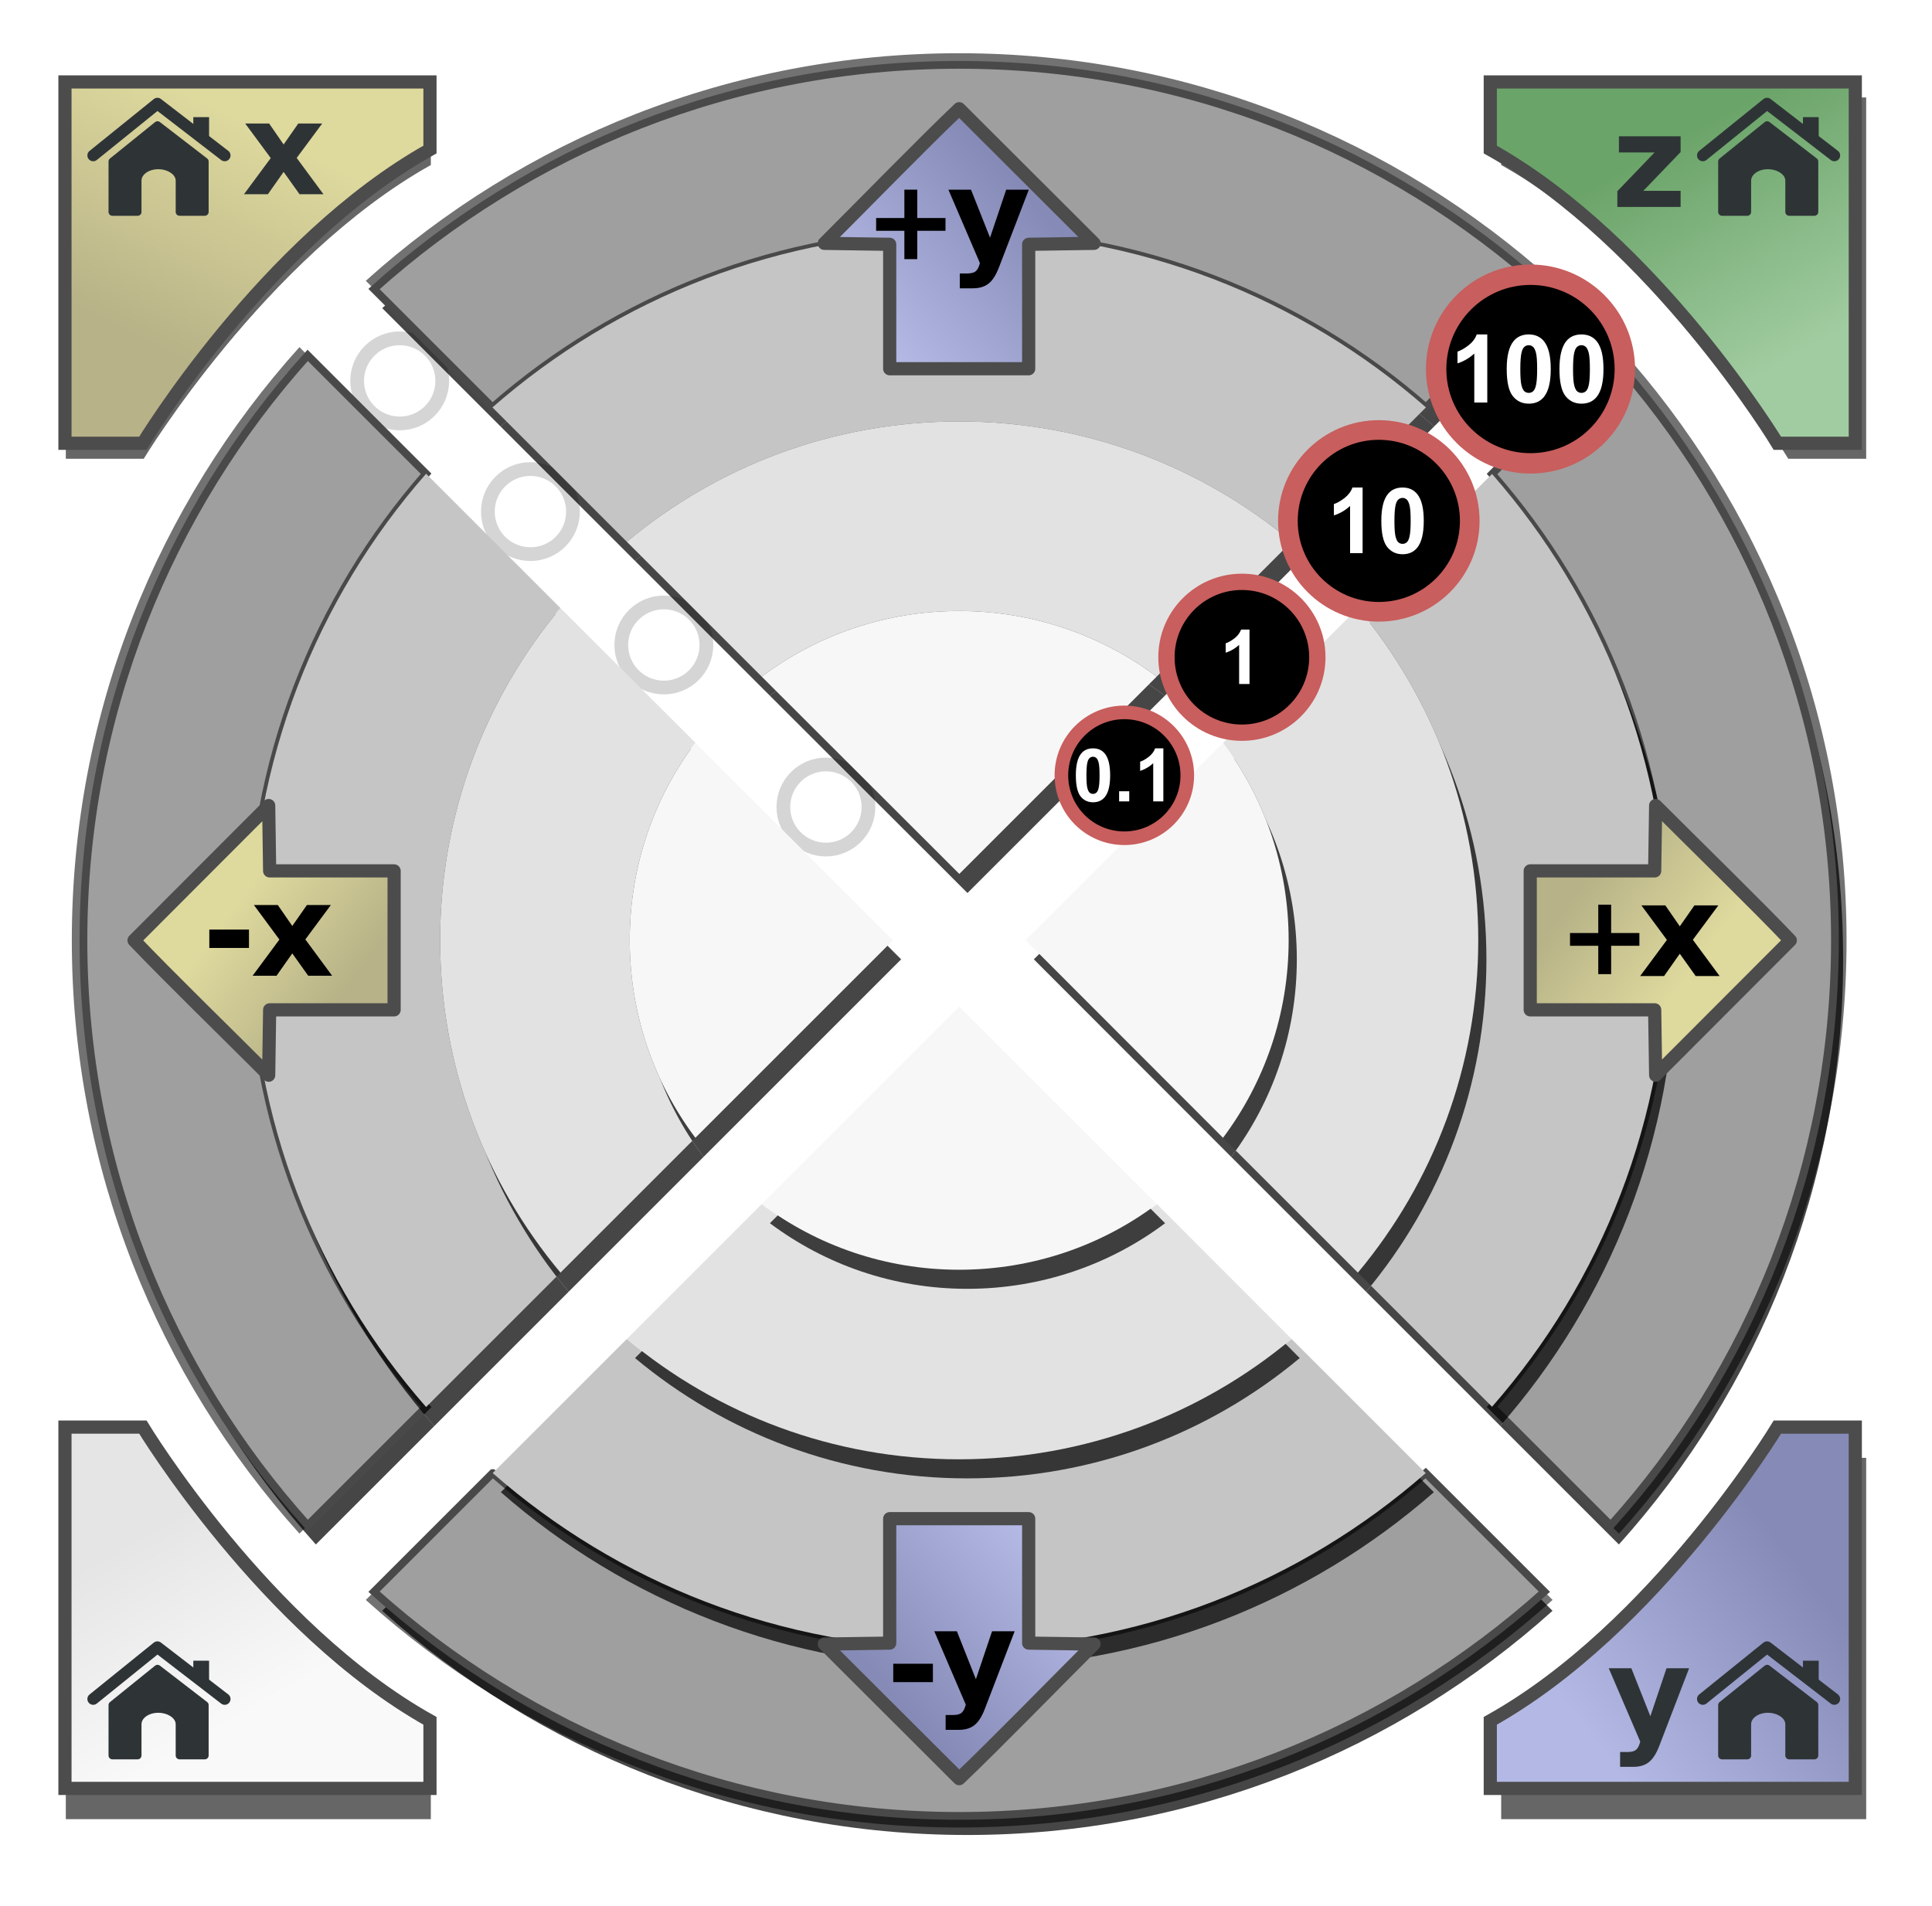 <?xml version="1.0" encoding="UTF-8" standalone="no"?>
<!-- Created with Inkscape (http://www.inkscape.org/) -->

<svg
   xmlns:dc="http://purl.org/dc/elements/1.1/"
   xmlns:cc="http://creativecommons.org/ns#"
   xmlns:rdf="http://www.w3.org/1999/02/22-rdf-syntax-ns#"
   xmlns:svg="http://www.w3.org/2000/svg"
   xmlns="http://www.w3.org/2000/svg"
   xmlns:xlink="http://www.w3.org/1999/xlink"
   xmlns:sodipodi="http://sodipodi.sourceforge.net/DTD/sodipodi-0.dtd"
   xmlns:inkscape="http://www.inkscape.org/namespaces/inkscape"
   width="249.326"
   height="246.05"
   id="svg12947"
   version="1.1"
   inkscape:version="0.48.4 r9939"
   sodipodi:docname="Nouveau document 179">
  <defs
     id="defs12949">
    <linearGradient
       inkscape:collect="always"
       xlink:href="#linearGradient5876"
       id="linearGradient10266"
       gradientUnits="userSpaceOnUse"
       gradientTransform="translate(247.809,4.555)"
       x1="-135.583"
       y1="44.109"
       x2="-115.921"
       y2="26.421" />
    <linearGradient
       id="linearGradient5876">
      <stop
         style="stop-color:#b4b8e4;stop-opacity:1;"
         offset="0"
         id="stop5878" />
      <stop
         style="stop-color:#868ab6;stop-opacity:1;"
         offset="1"
         id="stop5880" />
    </linearGradient>
    <linearGradient
       inkscape:collect="always"
       xlink:href="#linearGradient6011-9"
       id="linearGradient10275"
       gradientUnits="userSpaceOnUse"
       gradientTransform="matrix(-1,0,0,-1,-17.271,89.057)"
       x1="-236.439"
       y1="-42.033"
       x2="-221.978"
       y2="-31.237" />
    <linearGradient
       id="linearGradient6011-9">
      <stop
         style="stop-color:#ded99d;stop-opacity:1;"
         offset="0"
         id="stop6013-3" />
      <stop
         style="stop-color:#b7b287;stop-opacity:1;"
         offset="1"
         id="stop6015-6" />
    </linearGradient>
    <linearGradient
       inkscape:collect="always"
       xlink:href="#linearGradient6011"
       id="linearGradient10272"
       gradientUnits="userSpaceOnUse"
       gradientTransform="translate(265.971,167.066)"
       x1="-236.439"
       y1="-42.033"
       x2="-221.978"
       y2="-31.237" />
    <linearGradient
       id="linearGradient6011">
      <stop
         style="stop-color:#ded99d;stop-opacity:1;"
         offset="0"
         id="stop6013" />
      <stop
         style="stop-color:#b7b287;stop-opacity:1;"
         offset="1"
         id="stop6015" />
    </linearGradient>
    <linearGradient
       inkscape:collect="always"
       xlink:href="#linearGradient5876-6"
       id="linearGradient10269"
       gradientUnits="userSpaceOnUse"
       gradientTransform="matrix(-1,0,0,-1,0.122,252.43)"
       x1="-135.583"
       y1="44.109"
       x2="-115.921"
       y2="26.421" />
    <linearGradient
       id="linearGradient5876-6">
      <stop
         style="stop-color:#b4b8e4;stop-opacity:1;"
         offset="0"
         id="stop5878-5" />
      <stop
         style="stop-color:#868ab6;stop-opacity:1;"
         offset="1"
         id="stop5880-8" />
    </linearGradient>
    <filter
       color-interpolation-filters="sRGB"
       inkscape:collect="always"
       id="filter7016"
       x="-0.108"
       width="1.216"
       y="-0.108"
       height="1.216">
      <feGaussianBlur
         inkscape:collect="always"
         stdDeviation="3.826"
         id="feGaussianBlur7018" />
    </filter>
    <linearGradient
       inkscape:collect="always"
       xlink:href="#linearGradient5876-3-0-7"
       id="linearGradient10321"
       gradientUnits="userSpaceOnUse"
       gradientTransform="translate(377.241,36.636)"
       x1="-142.626"
       y1="11.259"
       x2="-158.147"
       y2="-16.603" />
    <linearGradient
       id="linearGradient5876-3-0-7">
      <stop
         style="stop-color:#a1cca1;stop-opacity:1;"
         offset="0"
         id="stop5878-6-87-22" />
      <stop
         style="stop-color:#6ba469;stop-opacity:1;"
         offset="1"
         id="stop5880-4-0-33" />
    </linearGradient>
    <filter
       color-interpolation-filters="sRGB"
       inkscape:collect="always"
       id="filter7089-9"
       x="-0.18"
       width="1.361"
       y="-0.182"
       height="1.364">
      <feGaussianBlur
         inkscape:collect="always"
         stdDeviation="3.539"
         id="feGaussianBlur7091-7" />
    </filter>
    <filter
       color-interpolation-filters="sRGB"
       inkscape:collect="always"
       id="filter7016-1"
       x="-0.108"
       width="1.216"
       y="-0.108"
       height="1.216">
      <feGaussianBlur
         inkscape:collect="always"
         stdDeviation="3.826"
         id="feGaussianBlur7018-7" />
    </filter>
    <filter
       color-interpolation-filters="sRGB"
       inkscape:collect="always"
       id="filter7016-0"
       x="-0.108"
       width="1.216"
       y="-0.108"
       height="1.216">
      <feGaussianBlur
         inkscape:collect="always"
         stdDeviation="3.826"
         id="feGaussianBlur7018-5" />
    </filter>
    <filter
       color-interpolation-filters="sRGB"
       inkscape:collect="always"
       id="filter7024">
      <feGaussianBlur
         inkscape:collect="always"
         stdDeviation="2.863"
         id="feGaussianBlur7026" />
    </filter>
    <filter
       color-interpolation-filters="sRGB"
       inkscape:collect="always"
       id="filter7016-00"
       x="-0.108"
       width="1.216"
       y="-0.108"
       height="1.216">
      <feGaussianBlur
         inkscape:collect="always"
         stdDeviation="3.826"
         id="feGaussianBlur7018-0" />
    </filter>
    <filter
       color-interpolation-filters="sRGB"
       inkscape:collect="always"
       id="filter7089-9-3-0"
       x="-0.18"
       width="1.361"
       y="-0.182"
       height="1.364">
      <feGaussianBlur
         inkscape:collect="always"
         stdDeviation="3.539"
         id="feGaussianBlur7091-7-6-1" />
    </filter>
    <linearGradient
       inkscape:collect="always"
       xlink:href="#linearGradient5876-3-0-9"
       id="linearGradient10483"
       gradientUnits="userSpaceOnUse"
       gradientTransform="matrix(-1,0,0,-1,-128.162,214.33)"
       x1="-157.566"
       y1="-15.134"
       x2="-144.204"
       y2="8.297" />
    <linearGradient
       id="linearGradient5876-3-0-9">
      <stop
         style="stop-color:#f9f9f9;stop-opacity:1;"
         offset="0"
         id="stop5878-6-87-2" />
      <stop
         style="stop-color:#e5e5e5;stop-opacity:1;"
         offset="1"
         id="stop5880-4-0-2" />
    </linearGradient>
    <filter
       color-interpolation-filters="sRGB"
       inkscape:collect="always"
       id="filter7089-9-3"
       x="-0.18"
       width="1.361"
       y="-0.182"
       height="1.364">
      <feGaussianBlur
         inkscape:collect="always"
         stdDeviation="3.539"
         id="feGaussianBlur7091-7-6" />
    </filter>
    <linearGradient
       inkscape:collect="always"
       xlink:href="#linearGradient5876-3-45"
       id="linearGradient10497"
       gradientUnits="userSpaceOnUse"
       gradientTransform="matrix(1,0,0,-1,377.241,214.33)"
       x1="-168.279"
       y1="-18.947"
       x2="-140.843"
       y2="2.397" />
    <linearGradient
       id="linearGradient5876-3-45">
      <stop
         style="stop-color:#b4b8e4;stop-opacity:1;"
         offset="0"
         id="stop5878-6-0" />
      <stop
         style="stop-color:#868ab6;stop-opacity:1;"
         offset="1"
         id="stop5880-4-5" />
    </linearGradient>
    <linearGradient
       inkscape:collect="always"
       xlink:href="#linearGradient6011-9-1"
       id="linearGradient10319"
       gradientUnits="userSpaceOnUse"
       gradientTransform="matrix(-1,0,0,-1,-171.823,42.471)"
       x1="-204.843"
       y1="23.531"
       x2="-190.645"
       y2="-4.643" />
    <linearGradient
       id="linearGradient6011-9-1">
      <stop
         style="stop-color:#ded99d;stop-opacity:1;"
         offset="0"
         id="stop6013-3-6" />
      <stop
         style="stop-color:#b7b287;stop-opacity:1;"
         offset="1"
         id="stop6015-6-6" />
    </linearGradient>
    <filter
       color-interpolation-filters="sRGB"
       inkscape:collect="always"
       id="filter7089"
       x="-0.18"
       width="1.361"
       y="-0.182"
       height="1.364">
      <feGaussianBlur
         inkscape:collect="always"
         stdDeviation="3.539"
         id="feGaussianBlur7091" />
    </filter>
  </defs>
  <sodipodi:namedview
     id="base"
     pagecolor="#ffffff"
     bordercolor="#666666"
     borderopacity="1.0"
     inkscape:pageopacity="0.0"
     inkscape:pageshadow="2"
     inkscape:zoom="0.98994949"
     inkscape:cx="135.20855"
     inkscape:cy="135.78902"
     inkscape:document-units="px"
     inkscape:current-layer="layer1"
     showgrid="false"
     fit-margin-top="0"
     fit-margin-left="0"
     fit-margin-right="0"
     fit-margin-bottom="0"
     inkscape:window-width="1600"
     inkscape:window-height="835"
     inkscape:window-x="0"
     inkscape:window-y="26"
     inkscape:window-maximized="1" />
  <g
     inkscape:label="Calque 1"
     inkscape:groupmode="layer"
     id="layer1"
     transform="translate(-289.623,-349.337)">
    <path
       sodipodi:nodetypes="cccccc"
       inkscape:connector-curvature="0"
       id="path7071"
       d="m 345.222,370.64 0,-8.724 -47.105,0 0,46.64 10.054,0 c 0,0 15.733,-26 37.051,-37.916 z"
       style="color:#000000;fill:#000000;fill-opacity:0.599;fill-rule:nonzero;stroke:none;stroke-width:1.7;marker:none;visibility:visible;display:inline;overflow:visible;filter:url(#filter7089);enable-background:accumulate" />
    <path
       sodipodi:type="arc"
       style="color:#000000;fill:#ffffff;fill-opacity:1;fill-rule:nonzero;stroke:#cacaca;stroke-width:1.7;stroke-linecap:butt;stroke-linejoin:miter;stroke-miterlimit:4;stroke-opacity:0.792;stroke-dasharray:none;stroke-dashoffset:0;marker:none;visibility:visible;display:inline;overflow:visible;enable-background:accumulate"
       id="path6622"
       sodipodi:cx="-253.03806"
       sodipodi:cy="81.326653"
       sodipodi:rx="5.2661405"
       sodipodi:ry="5.2661405"
       d="m -247.772,81.327 c 0,2.908 -2.358,5.266 -5.266,5.266 -2.908,0 -5.266,-2.358 -5.266,-5.266 0,-2.908 2.358,-5.266 5.266,-5.266 2.908,0 5.266,2.358 5.266,5.266 z"
       transform="matrix(1.043,0,0,1.043,660.128,368.686)" />
    <g
       id="g10125"
       transform="translate(290.683,347.162)">
      <path
         sodipodi:nodetypes="cccccc"
         inkscape:connector-curvature="0"
         id="path6430-2-8"
         d="m 54.428,21.478 0,-8.724 -47.105,0 0,46.64 10.054,0 c 0,0 15.733,-26 37.051,-37.916 z"
         style="color:#000000;fill:url(#linearGradient10319);fill-opacity:1;fill-rule:nonzero;stroke:#4c4c4c;stroke-width:1.7;stroke-linecap:butt;stroke-linejoin:miter;stroke-miterlimit:4;stroke-opacity:1;stroke-dasharray:none;stroke-dashoffset:0;marker:none;visibility:visible;display:inline;overflow:visible;enable-background:accumulate" />
      <g
         id="g10117">
        <g
           style="font-size:16.688px;font-style:normal;font-variant:normal;font-weight:normal;font-stretch:normal;line-height:125%;letter-spacing:0px;word-spacing:0px;fill:#2e3436;fill-opacity:1;stroke:none;font-family:Sonsie One;-inkscape-font-specification:Sonsie One"
           id="text7233-4-4-9">
          <path
             d="m 33.879,22.579 -3.292,-4.457 3.088,0 1.866,2.705 1.89,-2.705 3.088,0 -3.292,4.441 3.455,4.685 -3.088,0 -2.053,-2.884 -2.029,2.884 -3.088,0 3.455,-4.669"
             style="font-weight:bold;fill:#2e3436;font-family:Sans;-inkscape-font-specification:Sans Bold"
             id="path7838"
             inkscape:connector-curvature="0" />
        </g>
        <g
           id="g7713-65"
           transform="translate(850.563,-642.899)">
          <path
             sodipodi:nodetypes="cccccssssccc"
             inkscape:connector-curvature="0"
             id="path7624-8-20"
             d="m -837.116,665.924 5.82,-4.7 6.1,4.7 3e-5,6.505 -3.254,1.9e-4 0,-4.023 c 0,-0.827 -0.649,-1.423 -1.415,-1.735 -0.819,-0.334 -1.838,-0.343 -2.654,0 -0.746,0.314 -1.344,0.926 -1.344,1.735 l 3.6e-4,4.023 -3.254,0 z"
             style="fill:#2e3436;fill-opacity:1;stroke:#2e3436;stroke-width:1px;stroke-linecap:butt;stroke-linejoin:round;stroke-opacity:1" />
          <path
             inkscape:connector-curvature="0"
             id="path7626-9-3"
             d="m -826.175,662.587 0,-1.893 1.034,0 0,2.553"
             style="fill:#2e3436;fill-opacity:1;stroke:#2e3436;stroke-width:1px;stroke-linecap:butt;stroke-linejoin:miter;stroke-opacity:1" />
          <path
             sodipodi:nodetypes="ccc"
             inkscape:connector-curvature="0"
             id="path7624-3-9-3"
             d="m -839.597,665.139 8.287,-6.692 8.687,6.692"
             style="fill:none;stroke:#2e3436;stroke-width:1.5;stroke-linecap:round;stroke-linejoin:round;stroke-miterlimit:4;stroke-opacity:1;stroke-dasharray:none" />
        </g>
      </g>
    </g>
    <path
       sodipodi:type="arc"
       style="color:#000000;fill:#ffffff;fill-opacity:1;fill-rule:nonzero;stroke:#cacaca;stroke-width:1.7;stroke-linecap:butt;stroke-linejoin:miter;stroke-miterlimit:4;stroke-opacity:0.792;stroke-dasharray:none;stroke-dashoffset:0;marker:none;visibility:visible;display:inline;overflow:visible;enable-background:accumulate"
       id="path6622-72"
       sodipodi:cx="-253.03806"
       sodipodi:cy="81.326653"
       sodipodi:rx="5.2661405"
       sodipodi:ry="5.2661405"
       d="m -247.772,81.327 c 0,2.908 -2.358,5.266 -5.266,5.266 -2.908,0 -5.266,-2.358 -5.266,-5.266 0,-2.908 2.358,-5.266 5.266,-5.266 2.908,0 5.266,2.358 5.266,5.266 z"
       transform="matrix(1.043,0,0,1.043,605.123,313.68)" />
    <path
       sodipodi:type="arc"
       style="color:#000000;fill:#ffffff;fill-opacity:1;fill-rule:nonzero;stroke:#cacaca;stroke-width:1.7;stroke-linecap:butt;stroke-linejoin:miter;stroke-miterlimit:4;stroke-opacity:0.792;stroke-dasharray:none;stroke-dashoffset:0;marker:none;visibility:visible;display:inline;overflow:visible;enable-background:accumulate"
       id="path6622-7"
       sodipodi:cx="-253.03806"
       sodipodi:cy="81.326653"
       sodipodi:rx="5.2661405"
       sodipodi:ry="5.2661405"
       d="m -247.772,81.327 c 0,2.908 -2.358,5.266 -5.266,5.266 -2.908,0 -5.266,-2.358 -5.266,-5.266 0,-2.908 2.358,-5.266 5.266,-5.266 2.908,0 5.266,2.358 5.266,5.266 z"
       transform="matrix(1.043,0,0,1.043,639.212,347.77)" />
    <g
       id="g10485"
       transform="translate(293.441,342.662)">
      <path
         transform="matrix(-1,0,0,-1,433.571,240.593)"
         style="color:#000000;fill:#000000;fill-opacity:0.599;fill-rule:nonzero;stroke:none;stroke-width:1.7;marker:none;visibility:visible;display:inline;overflow:visible;filter:url(#filter7089-9-3);enable-background:accumulate"
         d="m 243.661,7.817 0,-8.724 -47.105,0 0,46.64 10.054,0 c 0,0 15.733,-26 37.051,-37.916 z"
         id="path7071-6-5"
         inkscape:connector-curvature="0"
         sodipodi:nodetypes="cccccc" />
      <g
         transform="translate(-6.147,-0.682)"
         id="g10093">
        <path
           style="color:#000000;fill:url(#linearGradient10497);fill-opacity:1;fill-rule:nonzero;stroke:#4c4c4c;stroke-width:1.7;stroke-linecap:butt;stroke-linejoin:miter;stroke-miterlimit:4;stroke-opacity:1;stroke-dasharray:none;stroke-dashoffset:0;marker:none;visibility:visible;display:inline;overflow:visible;enable-background:accumulate"
           d="m 194.651,229.488 0,8.724 47.105,0 0,-46.64 -10.054,0 c 0,0 -15.733,26 -37.051,37.916 z"
           id="path6430-2-0"
           inkscape:connector-curvature="0"
           sodipodi:nodetypes="cccccc" />
        <g
           id="g8144"
           transform="translate(-92.748,63.84)">
          <g
             id="text7233-1-1-0-8"
             style="font-size:16.688px;font-style:normal;font-variant:normal;font-weight:normal;font-stretch:normal;line-height:125%;letter-spacing:0px;word-spacing:0px;fill:#2e3436;fill-opacity:1;stroke:none;font-family:Sonsie One;-inkscape-font-specification:Sonsie One"
             transform="translate(92.748,140.592)">
            <path
               id="path7835-5"
               style="font-weight:bold;fill:#2e3436;font-family:Sans;-inkscape-font-specification:Sans Bold"
               d="m 209.938,18.27 2.917,0 2.453,6.193 2.086,-6.193 2.917,0 -3.838,9.99 c -0.386,1.016 -0.837,1.725 -1.353,2.127 -0.511,0.407 -1.187,0.611 -2.029,0.611 l -1.687,0 0,-1.915 0.913,0 c 0.494,-2e-6 0.853,-0.079 1.076,-0.236 0.228,-0.158 0.405,-0.44 0.53,-0.847 l 0.082,-0.253 -4.066,-9.476"
               inkscape:connector-curvature="0" />
          </g>
          <g
             transform="translate(1154.424,-502.307)"
             id="g7713-4-6">
            <path
               style="fill:#2e3436;fill-opacity:1;stroke:#2e3436;stroke-width:1px;stroke-linecap:butt;stroke-linejoin:round;stroke-opacity:1"
               d="m -837.116,665.924 5.82,-4.7 6.1,4.7 3e-5,6.505 -3.254,1.9e-4 0,-4.023 c 0,-0.827 -0.649,-1.423 -1.415,-1.735 -0.819,-0.334 -1.838,-0.343 -2.654,0 -0.746,0.314 -1.344,0.926 -1.344,1.735 l 3.6e-4,4.023 -3.254,0 z"
               id="path7624-8-0-8"
               inkscape:connector-curvature="0"
               sodipodi:nodetypes="cccccssssccc" />
            <path
               style="fill:#2e3436;fill-opacity:1;stroke:#2e3436;stroke-width:1px;stroke-linecap:butt;stroke-linejoin:miter;stroke-opacity:1"
               d="m -826.175,662.587 0,-1.893 1.034,0 0,2.553"
               id="path7626-9-5-0"
               inkscape:connector-curvature="0" />
            <path
               style="fill:none;stroke:#2e3436;stroke-width:1.5;stroke-linecap:round;stroke-linejoin:round;stroke-miterlimit:4;stroke-opacity:1;stroke-dasharray:none"
               d="m -839.597,665.139 8.287,-6.692 8.687,6.692"
               id="path7624-3-9-6-7"
               inkscape:connector-curvature="0"
               sodipodi:nodetypes="ccc" />
          </g>
        </g>
      </g>
    </g>
    <g
       id="g10474"
       transform="translate(287.441,342.662)">
      <path
         transform="matrix(1,0,0,-1,-185.881,240.593)"
         style="color:#000000;fill:#000000;fill-opacity:0.599;fill-rule:nonzero;stroke:none;stroke-width:1.7;marker:none;visibility:visible;display:inline;overflow:visible;filter:url(#filter7089-9-3-0);enable-background:accumulate"
         d="m 243.661,7.817 0,-8.724 -47.105,0 0,46.64 10.054,0 c 0,0 15.733,-26 37.051,-37.916 z"
         id="path7071-6-5-2"
         inkscape:connector-curvature="0"
         sodipodi:nodetypes="cccccc" />
      <g
         transform="translate(3.242,-0.682)"
         id="g10084">
        <path
           style="color:#000000;fill:url(#linearGradient10483);fill-opacity:1;fill-rule:nonzero;stroke:#4c4c4c;stroke-width:1.7;stroke-linecap:butt;stroke-linejoin:miter;stroke-miterlimit:4;stroke-opacity:1;stroke-dasharray:none;stroke-dashoffset:0;marker:none;visibility:visible;display:inline;overflow:visible;enable-background:accumulate"
           d="m 54.428,229.488 0,8.724 -47.105,0 0,-46.64 10.054,0 c 0,0 15.733,26 37.051,37.916 z"
           id="path6430-2-4-6"
           inkscape:connector-curvature="0"
           sodipodi:nodetypes="cccccc" />
        <g
           id="g7713"
           transform="translate(850.563,-438.467)">
          <path
             sodipodi:nodetypes="cccccssssccc"
             inkscape:connector-curvature="0"
             id="path7624-8"
             d="m -837.116,665.924 5.82,-4.7 6.1,4.7 3e-5,6.505 -3.254,1.9e-4 0,-4.023 c 0,-0.827 -0.649,-1.423 -1.415,-1.735 -0.819,-0.334 -1.838,-0.343 -2.654,0 -0.746,0.314 -1.344,0.926 -1.344,1.735 l 3.6e-4,4.023 -3.254,0 z"
             style="fill:#2e3436;fill-opacity:1;stroke:#2e3436;stroke-width:1px;stroke-linecap:butt;stroke-linejoin:round;stroke-opacity:1" />
          <path
             inkscape:connector-curvature="0"
             id="path7626-9"
             d="m -826.175,662.587 0,-1.893 1.034,0 0,2.553"
             style="fill:#2e3436;fill-opacity:1;stroke:#2e3436;stroke-width:1px;stroke-linecap:butt;stroke-linejoin:miter;stroke-opacity:1" />
          <path
             sodipodi:nodetypes="ccc"
             inkscape:connector-curvature="0"
             id="path7624-3-9"
             d="m -839.597,665.139 8.287,-6.692 8.687,6.692"
             style="fill:none;stroke:#2e3436;stroke-width:1.5;stroke-linecap:round;stroke-linejoin:round;stroke-miterlimit:4;stroke-opacity:1;stroke-dasharray:none" />
        </g>
      </g>
    </g>
    <path
       sodipodi:type="arc"
       style="color:#000000;fill:#ffffff;fill-opacity:1;fill-rule:nonzero;stroke:#cacaca;stroke-width:1.7;stroke-linecap:butt;stroke-linejoin:miter;stroke-miterlimit:4;stroke-opacity:0.792;stroke-dasharray:none;stroke-dashoffset:0;marker:none;visibility:visible;display:inline;overflow:visible;enable-background:accumulate"
       id="path6622-2"
       sodipodi:cx="-253.03806"
       sodipodi:cy="81.326653"
       sodipodi:rx="5.2661405"
       sodipodi:ry="5.2661405"
       d="m -247.772,81.327 c 0,2.908 -2.358,5.266 -5.266,5.266 -2.908,0 -5.266,-2.358 -5.266,-5.266 0,-2.908 2.358,-5.266 5.266,-5.266 2.908,0 5.266,2.358 5.266,5.266 z"
       transform="matrix(1.043,0,0,1.043,621.994,330.552)" />
    <path
       id="path6982"
       d="m 414.447,360.173 c -29.034,0 -55.483,10.944 -75.5,28.938 l 15.281,15.281 c 16.085,-14.096 37.151,-22.625 60.219,-22.625 23.07,0 44.165,8.527 60.25,22.625 l 15.281,-15.281 c -20.017,-17.994 -46.497,-28.938 -75.531,-28.938 z m -84.062,37.5 c -17.994,20.017 -28.938,46.466 -28.938,75.5 0,29.034 10.944,55.515 28.938,75.531 l 15.281,-15.281 c -14.098,-16.085 -22.625,-37.18 -22.625,-60.25 0,-23.068 8.53,-44.134 22.625,-60.219 l -15.281,-15.281 z m 168.156,0 -15.312,15.312 c 14.088,16.083 22.656,37.127 22.656,60.188 10e-5,23.063 -8.566,44.135 -22.656,60.219 l 15.312,15.312 c 17.987,-20.015 28.938,-46.503 28.938,-75.531 0,-29.029 -10.95,-55.485 -28.938,-75.5 z m -144.281,144.281 -15.312,15.312 c 20.015,17.987 46.471,28.938 75.5,28.938 29.029,0 55.516,-10.95 75.531,-28.938 l -15.312,-15.312 c -16.084,14.09 -37.156,22.656 -60.219,22.656 -23.061,0 -44.104,-8.568 -60.187,-22.656 z"
       style="color:#000000;fill:#000000;fill-opacity:0.725;fill-rule:evenodd;stroke:none;stroke-width:5.175;marker:none;visibility:visible;display:inline;overflow:visible;filter:url(#filter7016-00);enable-background:accumulate"
       inkscape:connector-curvature="0" />
    <path
       id="path6996"
       d="m 413.391,356.208 c -29.443,0 -56.276,11.115 -76.562,29.375 l 1.062,1.062 c 20.017,-17.994 46.466,-28.938 75.5,-28.938 29.034,0 55.515,10.944 75.531,28.938 l 1.062,-1.062 c -20.287,-18.262 -47.149,-29.375 -76.594,-29.375 z m -85.125,37.938 c -18.262,20.287 -29.375,47.118 -29.375,76.563 0,29.445 11.113,56.307 29.375,76.594 l 1.062,-1.062 c -17.994,-20.017 -28.938,-46.497 -28.938,-75.531 0,-29.034 10.944,-55.483 28.938,-75.5 l -1.062,-1.062 z m 170.281,0 -1.062,1.062 c 17.987,20.015 28.938,46.471 28.938,75.5 0,29.029 -10.95,55.516 -28.938,75.531 l 1.062,1.062 c 18.262,-20.287 29.375,-47.149 29.375,-76.594 0,-29.445 -11.113,-56.275 -29.375,-76.563 z m -160.656,160.656 -1.062,1.062 c 20.287,18.26 47.119,29.375 76.562,29.375 29.445,0 56.306,-11.113 76.594,-29.375 l -1.062,-1.062 c -20.015,17.987 -46.503,28.938 -75.531,28.938 -29.028,0 -55.485,-10.95 -75.5,-28.938 z"
       style="color:#000000;fill:#000000;fill-opacity:0.553;fill-rule:evenodd;stroke:none;stroke-width:5.175;marker:none;visibility:visible;display:inline;overflow:visible;filter:url(#filter7024);enable-background:accumulate"
       inkscape:connector-curvature="0" />
    <path
       inkscape:connector-curvature="0"
       style="color:#000000;fill:#9f9f9f;fill-opacity:1;fill-rule:evenodd;stroke:#494949;stroke-width:1;stroke-miterlimit:4;stroke-opacity:1;stroke-dasharray:none;marker:none;visibility:visible;display:inline;overflow:visible;enable-background:accumulate"
       d="m 413.391,357.708 c -29.034,0 -55.483,10.944 -75.5,28.938 l 15.281,15.281 c 16.085,-14.096 37.151,-22.625 60.219,-22.625 23.07,0 44.165,8.527 60.25,22.625 l 15.281,-15.281 c -20.017,-17.994 -46.497,-28.938 -75.531,-28.938 z m -84.062,37.5 c -17.994,20.017 -28.938,46.466 -28.938,75.5 0,29.034 10.944,55.515 28.938,75.531 l 15.281,-15.281 c -14.098,-16.085 -22.625,-37.18 -22.625,-60.25 0,-23.068 8.53,-44.134 22.625,-60.219 l -15.281,-15.281 z m 168.156,0 -15.312,15.312 c 14.088,16.083 22.656,37.127 22.656,60.188 1e-4,23.063 -8.566,44.135 -22.656,60.219 l 15.312,15.312 c 17.987,-20.015 28.938,-46.503 28.938,-75.531 0,-29.029 -10.95,-55.485 -28.938,-75.5 z m -144.281,144.281 -15.312,15.312 c 20.015,17.987 46.471,28.938 75.5,28.938 29.029,0 55.516,-10.95 75.531,-28.938 l -15.312,-15.312 c -16.084,14.09 -37.156,22.656 -60.219,22.656 -23.061,0 -44.104,-8.568 -60.187,-22.656 z"
       id="path3067-9-2-4-29-2-8" />
    <path
       id="path6970"
       d="m 414.447,381.767 c -23.068,0 -44.134,8.529 -60.219,22.625 l 17.344,17.344 c 11.623,-9.702 26.551,-15.531 42.875,-15.531 16.324,0 31.284,5.829 42.906,15.531 l 17.344,-17.344 c -16.085,-14.098 -37.18,-22.625 -60.25,-22.625 z m -68.781,31.188 c -14.095,16.085 -22.625,37.151 -22.625,60.219 0,23.07 8.527,44.165 22.625,60.25 l 17.344,-17.344 c -9.702,-11.623 -15.531,-26.583 -15.531,-42.906 0,-16.324 5.83,-31.252 15.531,-42.875 l -17.344,-17.344 z m 137.562,0.031 -17.312,17.312 c 9.701,11.623 15.531,26.552 15.531,42.875 0,16.323 -5.83,31.284 -15.531,42.906 l 17.312,17.312 c 14.09,-16.084 22.656,-37.156 22.656,-60.219 0,-23.061 -8.568,-44.104 -22.656,-60.188 z m -111.656,111.656 -17.312,17.312 c 16.083,14.088 37.127,22.656 60.187,22.656 23.063,0 44.135,-8.566 60.219,-22.656 l -17.312,-17.312 c -11.623,9.701 -26.583,15.531 -42.906,15.531 -16.323,0 -31.252,-5.83 -42.875,-15.531 z"
       style="color:#000000;fill:#000000;fill-opacity:0.725;fill-rule:evenodd;stroke:none;stroke-width:5.175;marker:none;visibility:visible;display:inline;overflow:visible;filter:url(#filter7016-0);enable-background:accumulate"
       inkscape:connector-curvature="0" />
    <path
       inkscape:connector-curvature="0"
       style="color:#000000;fill:#c5c5c5;fill-opacity:1;fill-rule:evenodd;stroke:none;stroke-width:10.158;marker:none;visibility:visible;display:inline;overflow:visible;enable-background:accumulate"
       d="m 413.391,379.302 c -23.068,0 -44.134,8.529 -60.219,22.625 l 17.344,17.344 c 11.623,-9.702 26.551,-15.531 42.875,-15.531 16.324,0 31.284,5.829 42.906,15.531 l 17.344,-17.344 c -16.085,-14.098 -37.18,-22.625 -60.25,-22.625 z m -68.781,31.188 c -14.095,16.085 -22.625,37.151 -22.625,60.219 0,23.07 8.527,44.165 22.625,60.25 l 17.344,-17.344 c -9.702,-11.623 -15.531,-26.583 -15.531,-42.906 0,-16.324 5.83,-31.252 15.531,-42.875 l -17.344,-17.344 z m 137.562,0.031 -17.312,17.312 c 9.701,11.623 15.531,26.552 15.531,42.875 0,16.323 -5.83,31.284 -15.531,42.906 l 17.312,17.312 c 14.09,-16.084 22.656,-37.156 22.656,-60.219 0,-23.061 -8.568,-44.104 -22.656,-60.188 z m -111.656,111.656 -17.312,17.312 c 16.083,14.088 37.127,22.656 60.187,22.656 23.063,0 44.135,-8.566 60.219,-22.656 L 456.297,522.177 c -11.623,9.701 -26.583,15.531 -42.906,15.531 -16.323,0 -31.252,-5.83 -42.875,-15.531 z"
       id="path3067-9-2-5-8-0" />
    <path
       id="path6958"
       d="m 414.447,406.204 c -16.324,0 -31.252,5.829 -42.875,15.531 l 17.406,17.406 c 7.101,-5.322 15.912,-8.469 25.469,-8.469 9.557,0 18.399,3.147 25.5,8.469 l 17.406,-17.406 c -11.623,-9.702 -26.583,-15.531 -42.906,-15.531 z m -51.437,24.094 c -9.702,11.623 -15.531,26.551 -15.531,42.875 0,16.324 5.83,31.283 15.531,42.906 l 17.406,-17.406 c -5.322,-7.101 -8.469,-15.943 -8.469,-25.5 0,-9.566 3.138,-18.396 8.469,-25.5 l -17.406,-17.375 z m 102.906,0 -17.406,17.406 c 5.322,7.101 8.469,15.912 8.469,25.469 0,9.557 -3.147,18.399 -8.469,25.5 l 17.406,17.406 c 9.701,-11.623 15.531,-26.583 15.531,-42.906 0,-16.323 -5.83,-31.252 -15.531,-42.875 z m -76.937,76.938 -17.406,17.406 c 11.623,9.701 26.552,15.531 42.875,15.531 16.323,0 31.284,-5.83 42.906,-15.531 l -17.375,-17.406 c -7.104,5.331 -15.966,8.469 -25.531,8.469 -9.557,0 -18.368,-3.147 -25.469,-8.469 z"
       style="color:#000000;fill:#000000;fill-opacity:0.725;fill-rule:evenodd;stroke:none;stroke-width:5.175;marker:none;visibility:visible;display:inline;overflow:visible;filter:url(#filter7016-1);enable-background:accumulate"
       inkscape:connector-curvature="0" />
    <path
       inkscape:connector-curvature="0"
       style="color:#000000;fill:#e2e2e2;fill-opacity:1;fill-rule:evenodd;stroke:none;stroke-width:8.358;marker:none;visibility:visible;display:inline;overflow:visible;enable-background:accumulate"
       d="m 413.391,403.739 c -16.324,0 -31.252,5.829 -42.875,15.531 l 17.406,17.406 c 7.101,-5.322 15.912,-8.469 25.469,-8.469 9.557,0 18.399,3.147 25.5,8.469 l 17.406,-17.406 c -11.623,-9.702 -26.583,-15.531 -42.906,-15.531 z m -51.437,24.094 c -9.702,11.623 -15.531,26.551 -15.531,42.875 0,16.324 5.83,31.283 15.531,42.906 l 17.406,-17.406 c -5.322,-7.101 -8.469,-15.943 -8.469,-25.5 0,-9.566 3.138,-18.396 8.469,-25.5 l -17.406,-17.375 z m 102.906,0 -17.406,17.406 c 5.322,7.101 8.469,15.912 8.469,25.469 0,9.557 -3.147,18.399 -8.469,25.5 l 17.406,17.406 c 9.701,-11.623 15.531,-26.583 15.531,-42.906 0,-16.323 -5.83,-31.252 -15.531,-42.875 z m -76.937,76.938 -17.406,17.406 c 11.623,9.701 26.552,15.531 42.875,15.531 16.323,0 31.284,-5.83 42.906,-15.531 L 438.922,504.77 c -7.104,5.331 -15.966,8.469 -25.531,8.469 -9.557,0 -18.368,-3.147 -25.469,-8.469 z"
       id="path3067-9-5-9-3" />
    <path
       sodipodi:nodetypes="cccccc"
       inkscape:connector-curvature="0"
       id="path7071-6"
       d="m 243.661,7.817 0,-8.724 -47.105,0 0,46.64 10.054,0 c 0,0 15.733,-26 37.051,-37.916 z"
       style="color:#000000;fill:#000000;fill-opacity:0.599;fill-rule:nonzero;stroke:none;stroke-width:1.7;marker:none;visibility:visible;display:inline;overflow:visible;filter:url(#filter7089-9);enable-background:accumulate"
       transform="matrix(-1,0,0,1,727.011,362.822)" />
    <g
       id="g10105"
       transform="translate(287.294,347.162)">
      <path
         sodipodi:nodetypes="cccccc"
         inkscape:connector-curvature="0"
         id="path6430-2-4-3"
         d="m 194.651,21.478 0,-8.724 47.105,0 0,46.64 -10.054,0 c 0,0 -15.733,-26 -37.051,-37.916 z"
         style="color:#000000;fill:url(#linearGradient10321);fill-opacity:1;fill-rule:nonzero;stroke:#4c4c4c;stroke-width:1.7;stroke-linecap:butt;stroke-linejoin:miter;stroke-miterlimit:4;stroke-opacity:1;stroke-dasharray:none;stroke-dashoffset:0;marker:none;visibility:visible;display:inline;overflow:visible;enable-background:accumulate" />
      <g
         id="g8067-4"
         transform="translate(0,-204.432)">
        <g
           style="font-size:16.688px;font-style:normal;font-variant:normal;font-weight:normal;font-stretch:normal;line-height:125%;letter-spacing:0px;word-spacing:0px;fill:#2e3436;fill-opacity:1;stroke:none;font-family:Sonsie One;-inkscape-font-specification:Sonsie One"
           id="text7233-4-4-9-6-2">
          <path
             d="m 211.252,224.198 7.961,0 0,2.037 -4.807,5.003 4.807,0 0,2.086 -8.165,0 0,-2.037 4.807,-5.003 -4.604,0 0,-2.086"
             style="font-weight:bold;fill:#2e3436;font-family:Sans;-inkscape-font-specification:Sans Bold"
             id="path7832-0"
             inkscape:connector-curvature="0" />
        </g>
        <g
           id="g7713-6-6"
           transform="translate(1061.676,-438.467)">
          <path
             sodipodi:nodetypes="cccccssssccc"
             inkscape:connector-curvature="0"
             id="path7624-8-2-8"
             d="m -837.116,665.924 5.82,-4.7 6.1,4.7 3e-5,6.505 -3.254,1.9e-4 0,-4.023 c 0,-0.827 -0.649,-1.423 -1.415,-1.735 -0.819,-0.334 -1.838,-0.343 -2.654,0 -0.746,0.314 -1.344,0.926 -1.344,1.735 l 3.6e-4,4.023 -3.254,0 z"
             style="fill:#2e3436;fill-opacity:1;stroke:#2e3436;stroke-width:1px;stroke-linecap:butt;stroke-linejoin:round;stroke-opacity:1" />
          <path
             inkscape:connector-curvature="0"
             id="path7626-9-9-5"
             d="m -826.175,662.587 0,-1.893 1.034,0 0,2.553"
             style="fill:#2e3436;fill-opacity:1;stroke:#2e3436;stroke-width:1px;stroke-linecap:butt;stroke-linejoin:miter;stroke-opacity:1" />
          <path
             sodipodi:nodetypes="ccc"
             inkscape:connector-curvature="0"
             id="path7624-3-9-7-6"
             d="m -839.597,665.139 8.287,-6.692 8.687,6.692"
             style="fill:none;stroke:#2e3436;stroke-width:1.5;stroke-linecap:round;stroke-linejoin:round;stroke-miterlimit:4;stroke-opacity:1;stroke-dasharray:none" />
        </g>
      </g>
    </g>
    <path
       id="path6914"
       d="m 414.447,430.673 c -9.557,0 -18.368,3.147 -25.469,8.469 l 25.5,25.469 25.469,-25.469 c -7.101,-5.322 -15.943,-8.469 -25.5,-8.469 z m -34.031,17 c -5.331,7.104 -8.469,15.934 -8.469,25.5 0,9.557 3.147,18.399 8.469,25.5 l 25.5,-25.5 -25.5,-25.5 z m 68.094,0.031 -25.469,25.469 25.469,25.5 c 5.322,-7.101 8.469,-15.943 8.469,-25.5 0,-9.557 -3.147,-18.368 -8.469,-25.469 z m -34.031,34.031 -25.5,25.5 c 7.101,5.322 15.912,8.469 25.469,8.469 9.565,0 18.427,-3.138 25.531,-8.469 l -25.5,-25.5 z"
       style="color:#000000;fill:#000000;fill-opacity:0.725;fill-rule:evenodd;stroke:none;stroke-width:5.175;marker:none;visibility:visible;display:inline;overflow:visible;filter:url(#filter7016);enable-background:accumulate"
       inkscape:connector-curvature="0" />
    <path
       inkscape:connector-curvature="0"
       style="color:#000000;fill:#f7f7f7;fill-opacity:1;fill-rule:evenodd;stroke:none;stroke-width:5.175;marker:none;visibility:visible;display:inline;overflow:visible;enable-background:accumulate"
       d="m 413.391,428.208 c -9.557,0 -18.368,3.147 -25.469,8.469 l 25.5,25.469 25.469,-25.469 c -7.101,-5.322 -15.943,-8.469 -25.5,-8.469 z m -34.031,17 c -5.331,7.104 -8.469,15.934 -8.469,25.5 0,9.557 3.147,18.399 8.469,25.5 l 25.5,-25.5 -25.5,-25.5 z m 68.094,0.031 -25.469,25.469 25.469,25.5 c 5.322,-7.101 8.469,-15.943 8.469,-25.5 0,-9.557 -3.147,-18.368 -8.469,-25.469 z m -34.031,34.031 -25.5,25.5 c 7.101,5.322 15.912,8.469 25.469,8.469 9.565,0 18.427,-3.138 25.531,-8.469 l -25.5,-25.5 z"
       id="path3067-95-2" />
    <g
       transform="translate(289.441,342.662)"
       id="g11498">
      <path
         sodipodi:nodetypes="cccccccccc"
         inkscape:connector-curvature="0"
         id="path5847-8"
         d="m 141.372,218.899 -8.438,-0.125 0,-16.062 -8.656,0 -0.625,0 -8.656,0 0,16.062 -8.438,0.125 c 5.479,5.475 12.631,12.605 17.406,17.375 4.549,-4.325 12.095,-12.073 17.406,-17.375 z"
         style="fill:url(#linearGradient10269);fill-opacity:1;stroke:#4c4c4c;stroke-width:1.7;stroke-linecap:butt;stroke-linejoin:round;stroke-miterlimit:4;stroke-opacity:1;stroke-dasharray:none" />
      <g
         transform="translate(233.903,-91.619)"
         id="g7558">
        <g
           id="text7233-0"
           style="font-size:16.688px;font-style:normal;font-variant:normal;font-weight:normal;font-stretch:normal;line-height:125%;letter-spacing:0px;word-spacing:0px;fill:#000000;fill-opacity:1;stroke:none;font-family:Sonsie One;-inkscape-font-specification:Sonsie One">
          <path
             id="path7826"
             style="font-weight:bold;font-family:Sans;-inkscape-font-specification:Sans Bold"
             d="m -118.447,313.058 5.117,0 0,2.371 -5.117,0 0,-2.371"
             inkscape:connector-curvature="0" />
        </g>
        <g
           id="text7233-1"
           style="font-size:16.688px;font-style:normal;font-variant:normal;font-weight:normal;font-stretch:normal;line-height:125%;letter-spacing:0px;word-spacing:0px;fill:#000000;fill-opacity:1;stroke:none;font-family:Sonsie One;-inkscape-font-specification:Sonsie One">
          <path
             id="path7829"
             style="font-weight:bold;font-family:Sans;-inkscape-font-specification:Sans Bold"
             d="m -113.151,308.864 2.917,0 2.453,6.193 2.086,-6.193 2.917,0 -3.838,9.99 c -0.386,1.016 -0.837,1.725 -1.353,2.127 -0.511,0.407 -1.187,0.611 -2.029,0.611 l -1.687,0 0,-1.915 0.913,0 c 0.494,0 0.853,-0.079 1.076,-0.236 0.228,-0.158 0.405,-0.44 0.53,-0.847 l 0.082,-0.253 -4.066,-9.476"
             inkscape:connector-curvature="0" />
        </g>
      </g>
    </g>
    <g
       transform="translate(289.441,342.662)"
       id="g11512">
      <path
         sodipodi:nodetypes="cccccccccc"
         inkscape:connector-curvature="0"
         id="path5847-8-9"
         d="m 34.855,145.468 0.125,-8.438 16.062,0 0,-8.656 0,-0.625 0,-8.656 -16.062,0 -0.125,-8.438 c -5.475,5.479 -12.605,12.631 -17.375,17.406 4.325,4.549 12.073,12.095 17.375,17.406 z"
         style="fill:url(#linearGradient10272);fill-opacity:1;stroke:#4c4c4c;stroke-width:1.7;stroke-linecap:butt;stroke-linejoin:round;stroke-miterlimit:4;stroke-opacity:1;stroke-dasharray:none" />
      <g
         id="g11506">
        <g
           id="text7233-0-4"
           style="font-size:16.688px;font-style:normal;font-variant:normal;font-weight:normal;font-stretch:normal;line-height:125%;letter-spacing:0px;word-spacing:0px;fill:#000000;fill-opacity:1;stroke:none;font-family:Sonsie One;-inkscape-font-specification:Sonsie One"
           transform="translate(151.238,-155.357)">
          <path
             id="path7820"
             style="font-weight:bold;font-family:Sans;-inkscape-font-specification:Sans Bold"
             d="m -124.043,282.027 5.117,0 0,2.371 -5.117,0 0,-2.371"
             inkscape:connector-curvature="0" />
        </g>
        <g
           id="text7233-4-4-9-7"
           style="font-size:16.688px;font-style:normal;font-variant:normal;font-weight:normal;font-stretch:normal;line-height:125%;letter-spacing:0px;word-spacing:0px;fill:#000000;fill-opacity:1;stroke:none;font-family:Sonsie One;-inkscape-font-specification:Sonsie One"
           transform="translate(151.238,-155.357)">
          <path
             id="path7823"
             style="font-weight:bold;font-family:Sans;-inkscape-font-specification:Sans Bold"
             d="m -114.999,283.313 -3.292,-4.457 3.088,0 1.866,2.705 1.89,-2.705 3.088,0 -3.292,4.441 3.455,4.685 -3.088,0 -2.053,-2.884 -2.029,2.884 -3.088,0 3.455,-4.669"
             inkscape:connector-curvature="0" />
        </g>
      </g>
    </g>
    <g
       transform="translate(289.441,342.662)"
       id="g11482">
      <path
         sodipodi:nodetypes="cccccccccc"
         inkscape:connector-curvature="0"
         id="path5847-8-9-7"
         d="m 213.845,110.655 -0.125,8.438 -16.063,0 0,8.656 0,0.625 0,8.656 16.063,0 0.125,8.438 c 5.475,-5.479 12.605,-12.631 17.375,-17.406 -4.325,-4.549 -12.073,-12.095 -17.375,-17.406 z"
         style="fill:url(#linearGradient10275);fill-opacity:1;stroke:#4c4c4c;stroke-width:1.7;stroke-linecap:butt;stroke-linejoin:round;stroke-miterlimit:4;stroke-opacity:1;stroke-dasharray:none" />
      <g
         transform="translate(403.218,-177.161)"
         id="g7570">
        <g
           id="text7233-4-4-9-0"
           style="font-size:16.688px;font-style:normal;font-variant:normal;font-weight:normal;font-stretch:normal;line-height:125%;letter-spacing:0px;word-spacing:0px;fill:#000000;fill-opacity:1;stroke:none;font-family:Sonsie One;-inkscape-font-specification:Sonsie One">
          <path
             id="path7808"
             style="font-weight:bold;font-family:Sans;-inkscape-font-specification:Sans Bold"
             d="m -187.92,305.162 -3.292,-4.457 3.088,0 1.866,2.705 1.89,-2.705 3.088,0 -3.292,4.441 3.455,4.685 -3.088,0 -2.053,-2.884 -2.029,2.884 -3.088,0 3.455,-4.669"
             inkscape:connector-curvature="0" />
        </g>
        <g
           id="text7233-4-8"
           style="font-size:14.303px;font-style:normal;font-variant:normal;font-weight:normal;font-stretch:normal;line-height:125%;letter-spacing:0px;word-spacing:0px;fill:#000000;fill-opacity:1;stroke:none;font-family:Sonsie One;-inkscape-font-specification:Sonsie One">
          <path
             id="path7811"
             style="font-weight:bold;font-family:Sans;-inkscape-font-specification:Sans Bold"
             d="m -195.117,300.614 0,3.66 3.646,0 0,1.648 -3.646,0 0,3.66 -1.662,0 0,-3.66 -3.646,0 0,-1.648 3.646,0 0,-3.66 1.662,0"
             inkscape:connector-curvature="0" />
        </g>
      </g>
    </g>
    <g
       transform="translate(289.441,342.662)"
       id="g11490">
      <path
         sodipodi:nodetypes="cccccccccc"
         inkscape:connector-curvature="0"
         id="path5847"
         d="m 106.559,38.086 8.438,0.125 0,16.062 8.656,0 0.625,0 8.656,0 0,-16.062 8.438,-0.125 c -5.479,-5.475 -12.631,-12.605 -17.406,-17.375 -4.549,4.325 -12.095,12.073 -17.406,17.375 z"
         style="fill:url(#linearGradient10266);fill-opacity:1;stroke:#4c4c4c;stroke-width:1.7;stroke-linecap:butt;stroke-linejoin:round;stroke-miterlimit:4;stroke-opacity:1;stroke-dasharray:none" />
      <g
         transform="translate(212.49,-260.186)"
         id="g7552">
        <g
           id="text7233-1-1"
           style="font-size:16.688px;font-style:normal;font-variant:normal;font-weight:normal;font-stretch:normal;line-height:125%;letter-spacing:0px;word-spacing:0px;fill:#000000;fill-opacity:1;stroke:none;font-family:Sonsie One;-inkscape-font-specification:Sonsie One">
          <path
             id="path7814"
             style="font-weight:bold;font-family:Sans;-inkscape-font-specification:Sans Bold"
             d="m -89.914,291.349 2.917,0 2.453,6.193 2.086,-6.193 2.917,0 -3.838,9.99 c -0.386,1.016 -0.837,1.725 -1.353,2.127 -0.511,0.407 -1.187,0.611 -2.029,0.611 l -1.687,0 0,-1.915 0.913,0 c 0.494,0 0.853,-0.079 1.076,-0.236 0.228,-0.158 0.405,-0.44 0.53,-0.847 l 0.081,-0.253 -4.066,-9.476"
             inkscape:connector-curvature="0" />
        </g>
        <g
           id="text7233-4-8-3"
           style="font-size:14.303px;font-style:normal;font-variant:normal;font-weight:normal;font-stretch:normal;line-height:125%;letter-spacing:0px;word-spacing:0px;fill:#000000;fill-opacity:1;stroke:none;font-family:Sonsie One;-inkscape-font-specification:Sonsie One">
          <path
             id="path7817"
             style="font-weight:bold;font-family:Sans;-inkscape-font-specification:Sans Bold"
             d="m -93.936,291.344 0,3.66 3.646,0 0,1.648 -3.646,0 0,3.66 -1.662,0 0,-3.66 -3.646,0 0,-1.648 3.646,0 0,-3.66 1.662,0"
             inkscape:connector-curvature="0" />
        </g>
      </g>
    </g>
    <g
       id="g10440"
       transform="matrix(0.611,0,0,0.611,496.279,327.369)">
      <path
         d="m 3.724,347.051 c 0,9.46 -7.669,17.129 -17.129,17.129 -9.46,0 -17.129,-7.669 -17.129,-17.129 0,-9.46 7.669,-17.129 17.129,-17.129 9.46,0 17.129,7.669 17.129,17.129 z"
         sodipodi:ry="17.129129"
         sodipodi:rx="17.129129"
         sodipodi:cy="347.05106"
         sodipodi:cx="-13.405405"
         id="path6089-1-47"
         style="color:#000000;fill:none;stroke:#c85e5d;stroke-width:8.3;stroke-linecap:square;stroke-linejoin:miter;stroke-miterlimit:3.9;stroke-opacity:1;stroke-dasharray:none;stroke-dashoffset:0;marker:none;visibility:visible;display:inline;overflow:visible;enable-background:accumulate"
         sodipodi:type="arc"
         transform="translate(-33.595,-201.051)" />
      <path
         d="m 3.724,347.051 c 0,9.46 -7.669,17.129 -17.129,17.129 -9.46,0 -17.129,-7.669 -17.129,-17.129 0,-9.46 7.669,-17.129 17.129,-17.129 9.46,0 17.129,7.669 17.129,17.129 z"
         sodipodi:ry="17.129129"
         sodipodi:rx="17.129129"
         sodipodi:cy="347.05106"
         sodipodi:cx="-13.405405"
         id="path6089-1-4-4"
         style="color:#000000;fill:#000000;fill-opacity:1;fill-rule:evenodd;stroke:none;stroke-width:1.6;marker:none;visibility:visible;display:inline;overflow:visible;enable-background:accumulate"
         sodipodi:type="arc"
         transform="translate(-33.595,-201.051)" />
      <g
         style="font-size:19.283px;font-style:normal;font-variant:normal;font-weight:normal;font-stretch:normal;line-height:125%;letter-spacing:0px;word-spacing:0px;fill:#ffffff;fill-opacity:1;stroke:none;font-family:Sonsie One;-inkscape-font-specification:Sonsie One"
         id="text7233-4-4-9-6-5-9-3">
        <path
           inkscape:connector-curvature="0"
           d="m -50.427,152.812 -2.646,0 0,-9.971 c -0.967,0.904 -2.106,1.572 -3.418,2.006 l 0,-2.401 c 0.69,-0.226 1.441,-0.653 2.25,-1.281 0.81,-0.634 1.365,-1.372 1.667,-2.213 l 2.147,0 0,13.86"
           style="font-weight:bold;text-align:center;text-anchor:middle;fill:#ffffff;font-family:Arial;-inkscape-font-specification:Arial Bold"
           id="path12143" />
        <path
           inkscape:connector-curvature="0"
           d="m -41.991,138.952 c 1.337,2e-5 2.382,0.477 3.135,1.431 0.898,1.13 1.346,3.004 1.346,5.621 -9e-6,2.611 -0.452,4.488 -1.356,5.631 -0.747,0.942 -1.789,1.412 -3.126,1.412 -1.343,0 -2.426,-0.515 -3.248,-1.544 -0.822,-1.036 -1.233,-2.878 -1.233,-5.527 0,-2.599 0.452,-4.469 1.356,-5.612 0.747,-0.942 1.789,-1.412 3.126,-1.412 m 0,2.194 c -0.32,1e-5 -0.606,0.104 -0.857,0.311 -0.251,0.201 -0.446,0.565 -0.584,1.092 -0.182,0.684 -0.273,1.836 -0.273,3.456 -4e-6,1.619 0.082,2.734 0.245,3.343 0.163,0.603 0.367,1.004 0.612,1.205 0.251,0.201 0.537,0.301 0.857,0.301 0.32,0 0.606,-0.1 0.857,-0.301 0.251,-0.207 0.446,-0.574 0.584,-1.102 0.182,-0.678 0.273,-1.827 0.273,-3.446 -7e-6,-1.619 -0.082,-2.731 -0.245,-3.333 -0.163,-0.609 -0.37,-1.014 -0.621,-1.215 -0.245,-0.207 -0.527,-0.311 -0.847,-0.311"
           style="font-weight:bold;text-align:center;text-anchor:middle;fill:#ffffff;font-family:Arial;-inkscape-font-specification:Arial Bold"
           id="path12145" />
      </g>
    </g>
    <g
       id="g10434"
       transform="matrix(0.507,0,0,0.507,472.706,333.793)">
      <path
         d="m 3.724,347.051 c 0,9.46 -7.669,17.129 -17.129,17.129 -9.46,0 -17.129,-7.669 -17.129,-17.129 0,-9.46 7.669,-17.129 17.129,-17.129 9.46,0 17.129,7.669 17.129,17.129 z"
         sodipodi:ry="17.129129"
         sodipodi:rx="17.129129"
         sodipodi:cy="347.05106"
         sodipodi:cx="-13.405405"
         id="path6089-1-3"
         style="color:#000000;fill:none;stroke:#c85e5d;stroke-width:8.3;stroke-linecap:square;stroke-linejoin:miter;stroke-miterlimit:3.9;stroke-opacity:1;stroke-dasharray:none;stroke-dashoffset:0;marker:none;visibility:visible;display:inline;overflow:visible;enable-background:accumulate"
         sodipodi:type="arc"
         transform="translate(-31.595,-149.051)" />
      <path
         d="m 3.724,347.051 c 0,9.46 -7.669,17.129 -17.129,17.129 -9.46,0 -17.129,-7.669 -17.129,-17.129 0,-9.46 7.669,-17.129 17.129,-17.129 9.46,0 17.129,7.669 17.129,17.129 z"
         sodipodi:ry="17.129129"
         sodipodi:rx="17.129129"
         sodipodi:cy="347.05106"
         sodipodi:cx="-13.405405"
         id="path6089-1-4-5"
         style="color:#000000;fill:#000000;fill-opacity:1;fill-rule:evenodd;stroke:none;stroke-width:1.6;marker:none;visibility:visible;display:inline;overflow:visible;enable-background:accumulate"
         sodipodi:type="arc"
         transform="translate(-31.595,-149.051)" />
      <g
         style="font-size:19.283px;font-style:normal;font-variant:normal;font-weight:normal;font-stretch:normal;line-height:125%;letter-spacing:0px;word-spacing:0px;fill:#ffffff;fill-opacity:1;stroke:none;font-family:Sonsie One;-inkscape-font-specification:Sonsie One"
         id="text7233-4-4-9-6-5-9-7">
        <path
           inkscape:connector-curvature="0"
           d="m -43.06,204.812 -2.646,0 0,-9.971 c -0.967,0.904 -2.106,1.572 -3.418,2.006 l 0,-2.401 c 0.69,-0.226 1.441,-0.653 2.25,-1.281 0.81,-0.634 1.365,-1.372 1.667,-2.213 l 2.147,0 0,13.86"
           style="font-weight:bold;text-align:center;text-anchor:middle;fill:#ffffff;font-family:Arial;-inkscape-font-specification:Arial Bold"
           id="path12140" />
      </g>
    </g>
    <g
       id="g10428"
       transform="matrix(0.423,0,0,0.423,458.197,345.995)">
      <path
         d="m 3.724,347.051 c 0,9.46 -7.669,17.129 -17.129,17.129 -9.46,0 -17.129,-7.669 -17.129,-17.129 0,-9.46 7.669,-17.129 17.129,-17.129 9.46,0 17.129,7.669 17.129,17.129 z"
         sodipodi:ry="17.129129"
         sodipodi:rx="17.129129"
         sodipodi:cy="347.05106"
         sodipodi:cx="-13.405405"
         id="path6089-1-2"
         style="color:#000000;fill:none;stroke:#c85e5d;stroke-width:8.3;stroke-linecap:square;stroke-linejoin:miter;stroke-miterlimit:3.9;stroke-opacity:1;stroke-dasharray:none;stroke-dashoffset:0;marker:none;visibility:visible;display:inline;overflow:visible;enable-background:accumulate"
         sodipodi:type="arc"
         transform="translate(-42.095,-102.551)" />
      <path
         d="m 3.724,347.051 c 0,9.46 -7.669,17.129 -17.129,17.129 -9.46,0 -17.129,-7.669 -17.129,-17.129 0,-9.46 7.669,-17.129 17.129,-17.129 9.46,0 17.129,7.669 17.129,17.129 z"
         sodipodi:ry="17.129129"
         sodipodi:rx="17.129129"
         sodipodi:cy="347.05106"
         sodipodi:cx="-13.405405"
         id="path6089-1-4-58"
         style="color:#000000;fill:#000000;fill-opacity:1;fill-rule:evenodd;stroke:none;stroke-width:1.6;marker:none;visibility:visible;display:inline;overflow:visible;enable-background:accumulate"
         sodipodi:type="arc"
         transform="translate(-42.095,-102.551)" />
      <g
         style="font-size:22.518px;font-style:normal;font-variant:normal;font-weight:normal;font-stretch:normal;line-height:125%;letter-spacing:0px;word-spacing:0px;fill:#ffffff;fill-opacity:1;stroke:none;font-family:Sonsie One;-inkscape-font-specification:Sonsie One"
         id="text7233-4-4-9-6-5-9-4">
        <path
           inkscape:connector-curvature="0"
           d="m -65.064,236.27 c 1.561,2e-5 2.782,0.557 3.661,1.671 1.048,1.319 1.572,3.507 1.572,6.564 -1.1e-5,3.049 -0.528,5.241 -1.583,6.575 -0.872,1.099 -2.089,1.649 -3.65,1.649 -1.569,0 -2.833,-0.601 -3.793,-1.803 -0.96,-1.209 -1.44,-3.361 -1.44,-6.454 -10e-7,-3.035 0.528,-5.219 1.583,-6.553 0.872,-1.099 2.089,-1.649 3.65,-1.649 m 0,2.562 c -0.374,10e-6 -0.707,0.121 -1.001,0.363 -0.293,0.235 -0.52,0.66 -0.682,1.275 -0.213,0.799 -0.319,2.144 -0.319,4.035 -5e-6,1.891 0.095,3.192 0.286,3.903 0.191,0.704 0.429,1.173 0.715,1.407 0.293,0.235 0.627,0.352 1.001,0.352 0.374,0 0.707,-0.117 1.001,-0.352 0.293,-0.242 0.52,-0.671 0.682,-1.286 0.213,-0.792 0.319,-2.133 0.319,-4.024 -8e-6,-1.891 -0.095,-3.189 -0.286,-3.892 -0.191,-0.711 -0.432,-1.184 -0.726,-1.418 -0.286,-0.242 -0.616,-0.363 -0.99,-0.363"
           style="font-weight:bold;text-align:center;text-anchor:middle;fill:#ffffff;font-family:Arial;-inkscape-font-specification:Arial Bold"
           id="path12133" />
        <path
           inkscape:connector-curvature="0"
           d="m -57.093,252.455 0,-3.09 3.09,0 0,3.09 -3.09,0"
           style="font-weight:bold;text-align:center;text-anchor:middle;fill:#ffffff;font-family:Arial;-inkscape-font-specification:Arial Bold"
           id="path12135" />
        <path
           inkscape:connector-curvature="0"
           d="m -43.602,252.455 -3.09,0 0,-11.644 c -1.129,1.056 -2.459,1.836 -3.991,2.342 l 0,-2.804 c 0.806,-0.264 1.682,-0.762 2.628,-1.495 0.946,-0.74 1.594,-1.602 1.946,-2.584 l 2.507,0 0,16.185"
           style="font-weight:bold;text-align:center;text-anchor:middle;fill:#ffffff;font-family:Arial;-inkscape-font-specification:Arial Bold"
           id="path12137" />
      </g>
    </g>
    <g
       id="g10446"
       transform="matrix(0.634,0,0,0.634,514.639,338.774)">
      <path
         d="m 3.724,347.051 c 0,9.46 -7.669,17.129 -17.129,17.129 -9.46,0 -17.129,-7.669 -17.129,-17.129 0,-9.46 7.669,-17.129 17.129,-17.129 9.46,0 17.129,7.669 17.129,17.129 z"
         sodipodi:ry="17.129129"
         sodipodi:rx="17.129129"
         sodipodi:cy="347.05106"
         sodipodi:cx="-13.405405"
         id="path6089-1"
         style="color:#000000;fill:none;stroke:#c85e5d;stroke-width:8.3;stroke-linecap:square;stroke-linejoin:miter;stroke-miterlimit:3.9;stroke-opacity:1;stroke-dasharray:none;stroke-dashoffset:0;marker:none;visibility:visible;display:inline;overflow:visible;enable-background:accumulate"
         sodipodi:type="arc"
         transform="translate(-29.978,-255.251)" />
      <path
         d="m 3.724,347.051 c 0,9.46 -7.669,17.129 -17.129,17.129 -9.46,0 -17.129,-7.669 -17.129,-17.129 0,-9.46 7.669,-17.129 17.129,-17.129 9.46,0 17.129,7.669 17.129,17.129 z"
         sodipodi:ry="17.129129"
         sodipodi:rx="17.129129"
         sodipodi:cy="347.05106"
         sodipodi:cx="-13.405405"
         id="path6089-1-4"
         style="color:#000000;fill:#000000;fill-opacity:1;fill-rule:evenodd;stroke:none;stroke-width:1.6;marker:none;visibility:visible;display:inline;overflow:visible;enable-background:accumulate"
         sodipodi:type="arc"
         transform="translate(-29.978,-255.251)" />
      <g
         style="font-size:19.283px;font-style:normal;font-variant:normal;font-weight:normal;font-stretch:normal;line-height:125%;letter-spacing:0px;word-spacing:0px;fill:#ffffff;fill-opacity:1;stroke:none;font-family:Sonsie One;-inkscape-font-specification:Sonsie One"
         id="text7233-4-4-9-6-5-9">
        <path
           inkscape:connector-curvature="0"
           d="m -52.178,98.612 -2.646,0 0,-9.971 c -0.967,0.904 -2.106,1.572 -3.418,2.006 l 0,-2.401 c 0.69,-0.226 1.441,-0.653 2.25,-1.281 0.81,-0.634 1.365,-1.372 1.667,-2.213 l 2.147,0 0,13.86"
           style="font-weight:bold;text-align:center;text-anchor:middle;fill:#ffffff;font-family:Arial;-inkscape-font-specification:Arial Bold"
           id="path12126" />
        <path
           inkscape:connector-curvature="0"
           d="m -43.741,84.753 c 1.337,1.4e-5 2.382,0.477 3.135,1.431 0.898,1.13 1.346,3.004 1.346,5.621 -10e-6,2.611 -0.452,4.488 -1.356,5.631 -0.747,0.942 -1.789,1.412 -3.126,1.412 -1.343,0 -2.426,-0.515 -3.248,-1.544 -0.822,-1.036 -1.233,-2.878 -1.233,-5.527 -10e-7,-2.599 0.452,-4.469 1.356,-5.612 0.747,-0.942 1.789,-1.412 3.126,-1.412 m 0,2.194 c -0.32,1.1e-5 -0.606,0.104 -0.857,0.311 -0.251,0.201 -0.446,0.565 -0.584,1.092 -0.182,0.684 -0.273,1.836 -0.273,3.456 -4e-6,1.619 0.082,2.734 0.245,3.343 0.163,0.603 0.367,1.004 0.612,1.205 0.251,0.201 0.537,0.301 0.857,0.301 0.32,2e-6 0.606,-0.1 0.857,-0.301 0.251,-0.207 0.446,-0.574 0.584,-1.102 0.182,-0.678 0.273,-1.827 0.273,-3.446 -7e-6,-1.619 -0.082,-2.731 -0.245,-3.333 -0.163,-0.609 -0.37,-1.014 -0.621,-1.215 -0.245,-0.207 -0.527,-0.311 -0.847,-0.311"
           style="font-weight:bold;text-align:center;text-anchor:middle;fill:#ffffff;font-family:Arial;-inkscape-font-specification:Arial Bold"
           id="path12128" />
        <path
           inkscape:connector-curvature="0"
           d="m -33.007,84.753 c 1.337,1.4e-5 2.382,0.477 3.135,1.431 0.898,1.13 1.346,3.004 1.346,5.621 -10e-6,2.611 -0.452,4.488 -1.356,5.631 -0.747,0.942 -1.789,1.412 -3.126,1.412 -1.343,0 -2.426,-0.515 -3.248,-1.544 -0.822,-1.036 -1.233,-2.878 -1.233,-5.527 -10e-7,-2.599 0.452,-4.469 1.356,-5.612 0.747,-0.942 1.789,-1.412 3.126,-1.412 m 0,2.194 c -0.32,1.1e-5 -0.606,0.104 -0.857,0.311 -0.251,0.201 -0.446,0.565 -0.584,1.092 -0.182,0.684 -0.273,1.836 -0.273,3.456 -4e-6,1.619 0.082,2.734 0.245,3.343 0.163,0.603 0.367,1.004 0.612,1.205 0.251,0.201 0.537,0.301 0.857,0.301 0.32,2e-6 0.606,-0.1 0.857,-0.301 0.251,-0.207 0.446,-0.574 0.584,-1.102 0.182,-0.678 0.273,-1.827 0.273,-3.446 -7e-6,-1.619 -0.082,-2.731 -0.245,-3.333 -0.163,-0.609 -0.37,-1.014 -0.621,-1.215 -0.245,-0.207 -0.527,-0.311 -0.847,-0.311"
           style="font-weight:bold;text-align:center;text-anchor:middle;fill:#ffffff;font-family:Arial;-inkscape-font-specification:Arial Bold"
           id="path12130" />
      </g>
    </g>
  </g>
</svg>
